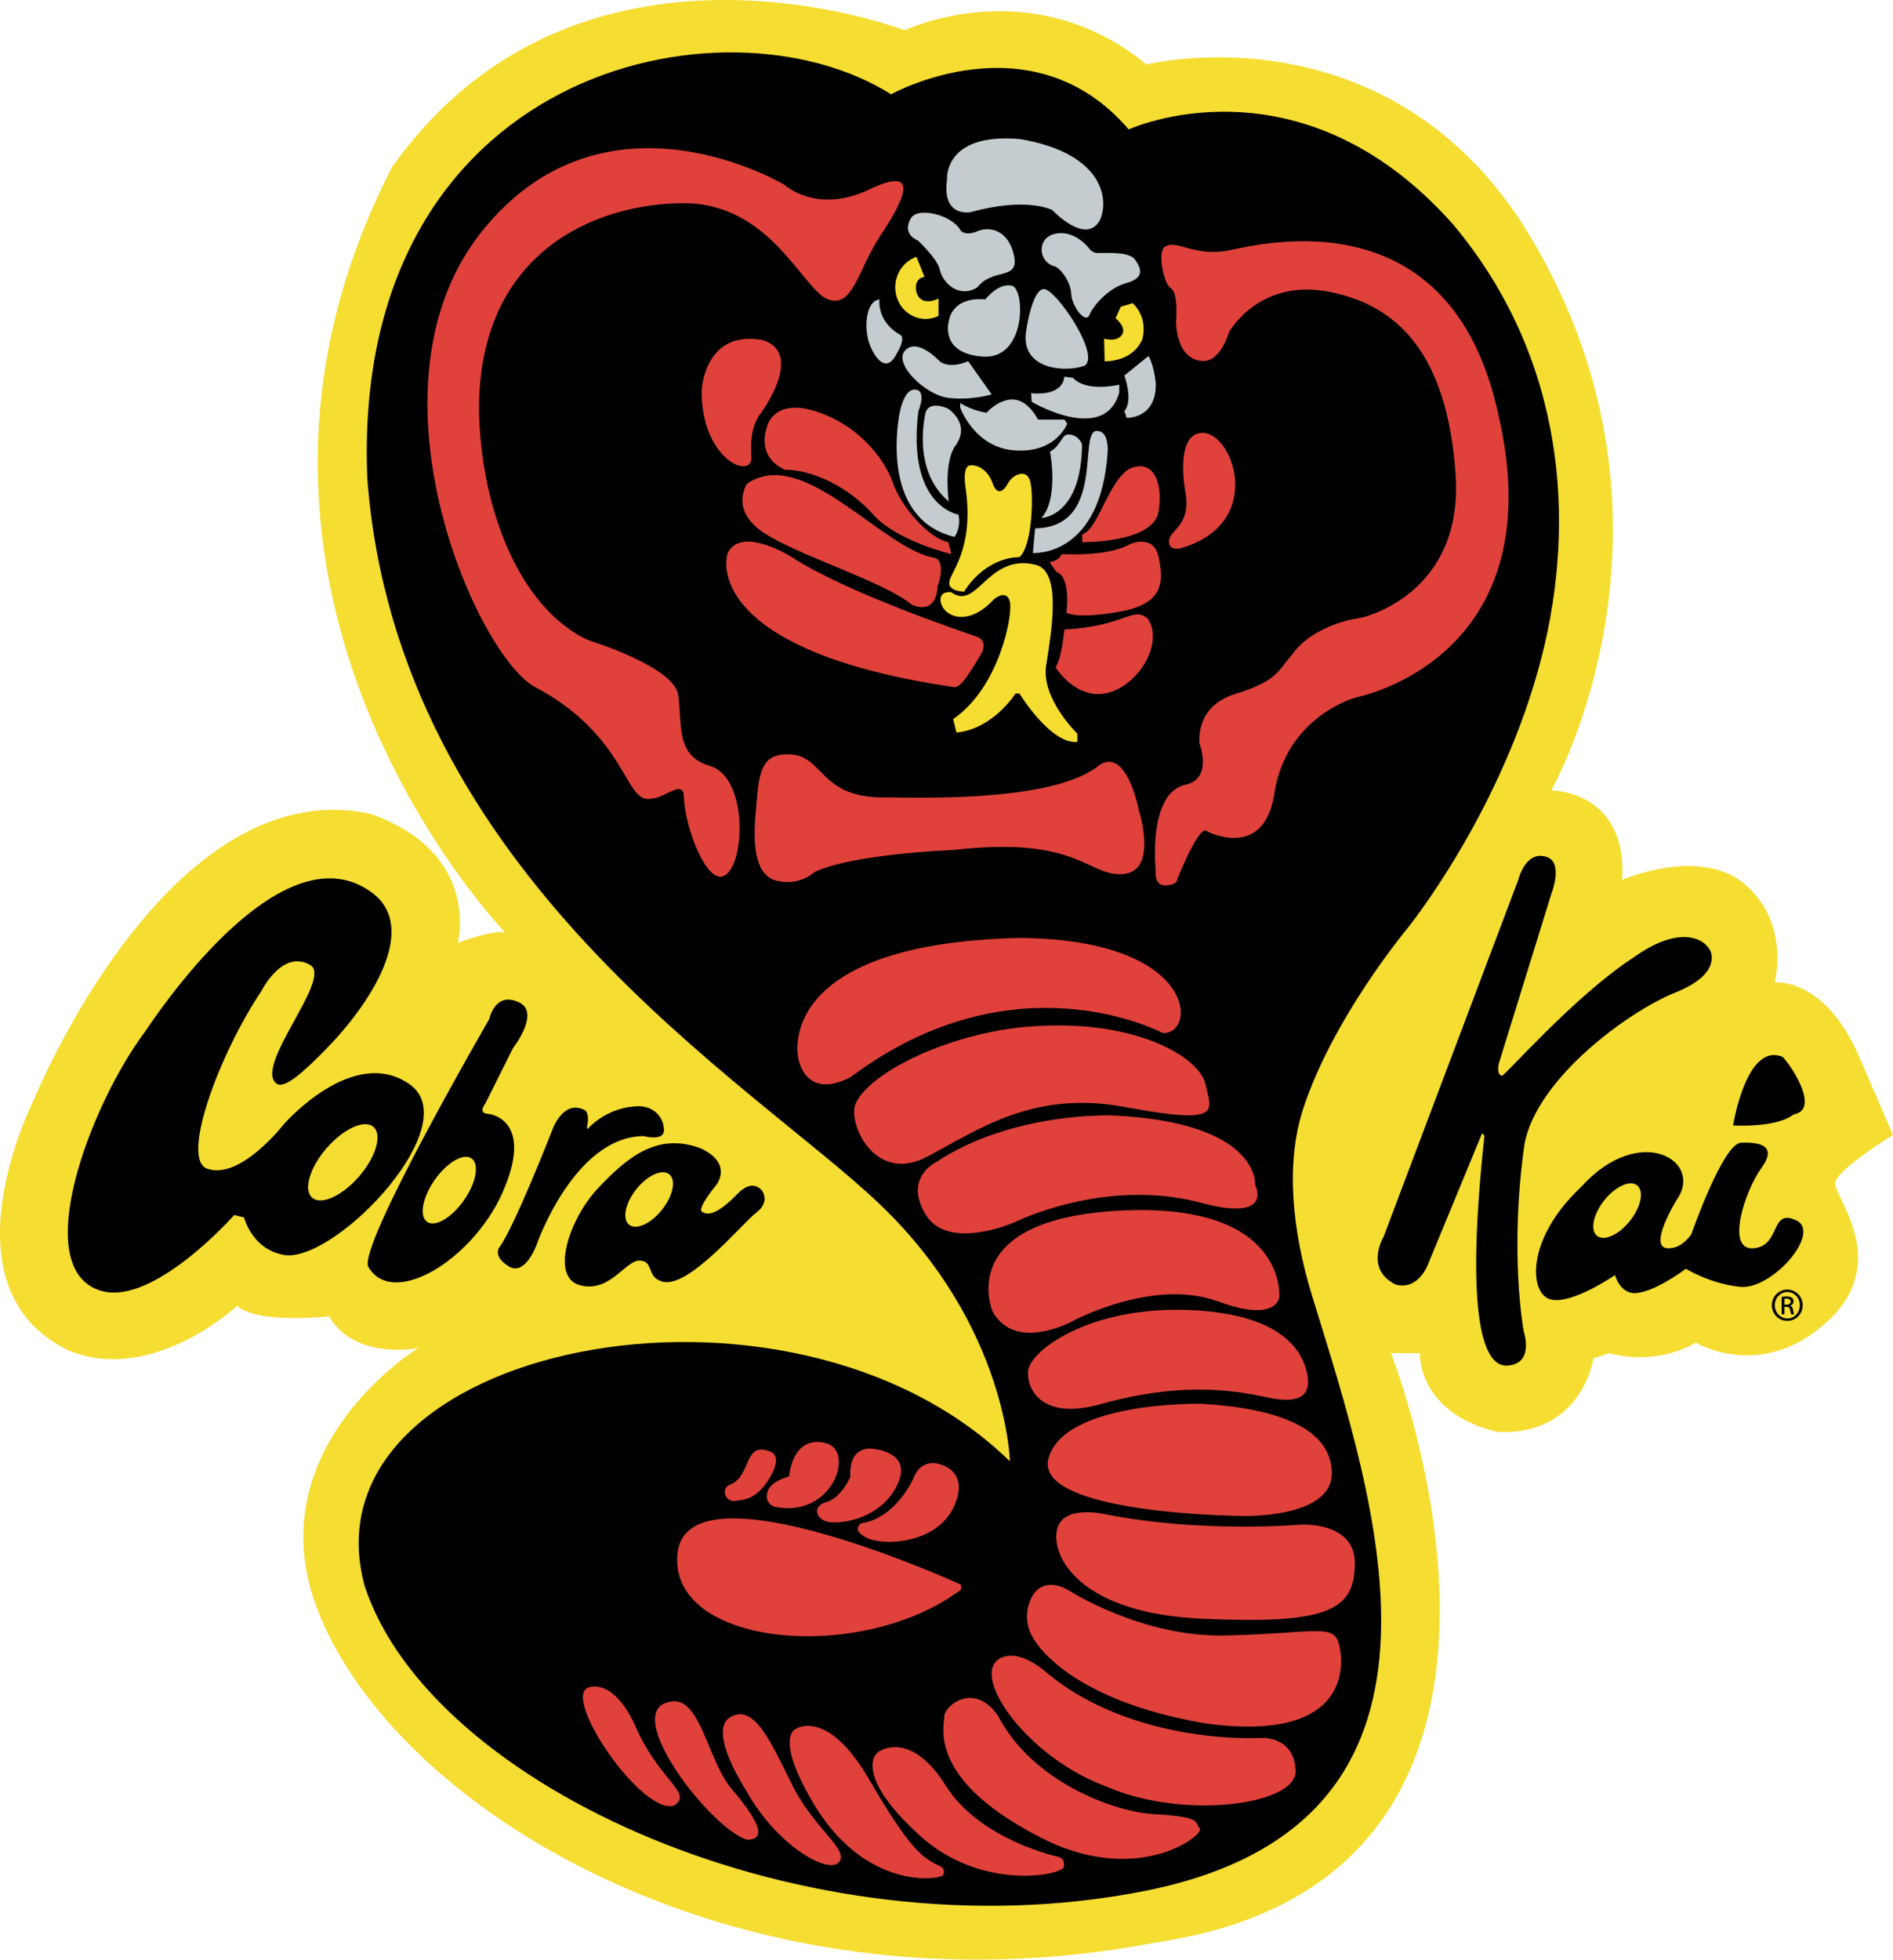 <?xml version="1.0" encoding="UTF-8"?>
<svg xmlns="http://www.w3.org/2000/svg" xmlns:xlink="http://www.w3.org/1999/xlink" width="413.59pt" height="427.91pt" viewBox="0 0 413.59 427.91" version="1.1">
<defs>
<clipPath id="clip1">
  <path d="M 0 0 L 413.59 0 L 413.59 427.91 L 0 427.91 Z M 0 0 "/>
</clipPath>
</defs>
<g id="surface1">
<g clip-path="url(#clip1)" clip-rule="nonzero">
<path style=" stroke:none;fill-rule:nonzero;fill:rgb(96.484%,86.719%,19.214%);fill-opacity:1;" d="M 110.363 203.598 C 110.363 203.598 38.004 128.941 85.668 36.48 C 126.445 -20.949 197.656 6.617 197.656 6.617 C 197.656 6.617 225.223 -6.59 250.488 14.082 C 250.488 14.082 301.027 1.449 332.039 47.965 C 373.387 112.285 338.93 172.586 338.93 172.586 C 338.93 172.586 355.582 172.586 354.434 192.109 C 354.434 192.109 371.66 184.645 381.426 193.258 C 391.188 201.871 387.742 214.508 387.742 214.508 C 387.742 214.508 398.652 213.359 406.121 230.586 L 413.586 247.816 C 413.586 247.816 401.527 255.281 400.953 258.152 C 400.379 261.023 413.586 275.383 399.23 288.59 C 384.871 301.797 370.516 293.184 370.516 293.184 C 370.516 293.184 362.473 298.352 351.562 295.48 L 348.117 296.629 C 348.117 296.629 345.82 313.285 327.441 312.711 C 309.641 308.688 310.215 295.48 310.215 295.48 L 303.898 295.48 C 303.898 295.48 349.266 409.762 252.785 424.117 C 160.328 441.922 83.371 393.684 68.441 348.887 C 57.531 315.004 91.414 294.332 91.414 294.332 C 91.414 294.332 77.629 297.203 71.887 287.438 C 71.887 287.438 56.383 289.164 51.785 285.145 C 51.785 285.145 33.41 302.371 15.031 294.906 C -13.68 281.121 7.566 239.773 7.566 239.773 C 7.566 239.773 36.855 167.988 81.078 177.75 C 105.195 186.363 100.027 205.891 100.027 205.891 C 100.027 205.891 107.492 203.027 110.363 203.598 "/>
</g>
<path style=" stroke:none;fill-rule:nonzero;fill:rgb(0%,0%,0%);fill-opacity:1;" d="M 194.691 20.59 C 194.691 20.59 225.367 3.484 246.605 28.262 C 246.605 28.262 283.77 11.152 317.395 48.906 C 342.012 78.176 344.34 113.93 336.863 143.297 C 328.219 177.273 307.367 202.883 307.367 202.883 C 307.367 202.883 290.973 222.539 284.613 242.48 C 280.918 254.07 282.23 268.531 286.719 283.113 C 300.777 328.758 324.477 398.148 250.145 412.898 C 175.812 427.648 93.809 389.891 79.652 346.234 C 65.492 293.73 172.207 271.789 220.648 319.098 C 220.648 319.098 220.059 289.602 192.328 263.055 C 164.602 236.508 86.73 191.082 80.242 104.363 C 76.703 15.281 158.113 -2.418 194.691 20.59 "/>
<path style=" stroke:none;fill-rule:nonzero;fill:rgb(96.484%,86.719%,19.214%);fill-opacity:1;" d="M 205.059 65.188 C 205.059 65.188 201.164 67.273 200.188 63.656 C 199.633 60.598 201.996 60.457 201.996 60.457 L 200.23 56.09 C 197.805 56.926 195.938 59.164 195.637 61.977 C 195.227 65.797 197.871 69.211 201.539 69.602 C 202.789 69.734 203.992 69.492 205.059 68.973 "/>
<path style=" stroke:none;fill-rule:nonzero;fill:rgb(96.484%,86.719%,19.214%);fill-opacity:1;" d="M 247.477 66.195 L 244.848 66.996 L 243.734 69.5 C 243.734 69.5 246.238 71.449 245.125 73.117 C 244.016 74.785 241.23 73.953 241.23 73.953 L 241.348 78.922 C 243.809 78.855 247.809 78.094 249.578 74.09 C 250.516 70.258 248.992 67.699 247.477 66.195 "/>
<path style=" stroke:none;fill-rule:nonzero;fill:rgb(0%,0%,0%);fill-opacity:1;" d="M 78.457 256.883 C 74.762 261.152 70.176 263.234 68.211 261.531 C 66.246 259.836 67.648 254.992 71.344 250.727 C 75.039 246.457 79.629 244.375 81.594 246.07 C 83.555 247.773 82.152 252.613 78.457 256.883 M 89.457 236.734 C 77.055 228.109 61.957 245.543 61.957 245.543 C 61.957 245.543 52.609 257.586 45.418 255.25 C 39.129 253.449 48.117 229.727 57.102 216.426 C 57.102 216.426 61.598 207.258 67.707 210.676 C 72.918 213.371 55.484 232.602 60.34 236.559 C 62.113 238.004 66.566 233.844 71.301 229.008 C 80.914 219.188 91.77 202.594 81.188 194.855 C 64.473 182.637 42.004 209.957 31.582 225.414 C 19.539 241.59 6.238 277.176 22.055 281.852 C 33.559 285.266 51.172 265.312 51.172 265.312 L 53.328 265.852 C 53.328 265.852 55.125 273.223 62.676 274.121 C 74.359 274.66 101.855 245.363 89.457 236.734 "/>
<path style=" stroke:none;fill-rule:nonzero;fill:rgb(0%,0%,0%);fill-opacity:1;" d="M 101.352 262.109 C 98.668 265.934 95.062 268.027 93.305 266.793 C 91.547 265.559 92.297 261.461 94.98 257.637 C 97.668 253.812 101.27 251.719 103.027 252.949 C 104.785 254.188 104.035 258.285 101.352 262.109 M 106.531 243.207 C 104.375 243.027 105.992 241.051 105.992 241.051 L 112.102 228.828 C 112.102 228.828 118.035 221.277 113.539 218.941 C 108.148 216.246 106.891 222.535 106.891 222.535 C 106.891 222.535 78.133 272.145 80.469 276.637 C 85.859 285.805 103.297 275.02 109.766 260.461 C 116.234 245.902 108.688 243.387 106.531 243.207 "/>
<path style=" stroke:none;fill-rule:nonzero;fill:rgb(0%,0%,0%);fill-opacity:1;" d="M 128.234 246.141 C 128.234 246.141 129.098 242.797 127.48 242.258 C 122.949 240.207 120.688 246.68 120.688 246.68 C 120.688 246.68 112.277 268.246 109.039 272.449 C 109.039 272.449 107.641 274.391 111.195 276.547 C 114.758 278.703 117.234 271.805 117.234 271.805 C 117.234 271.805 125.43 248.188 140.637 248.078 C 140.637 248.078 144.949 249.266 145.059 246.895 C 145.164 244.52 143.223 241.07 138.48 241.609 C 132.008 242.148 128.344 246.57 128.344 246.57 "/>
<path style=" stroke:none;fill-rule:nonzero;fill:rgb(0%,0%,0%);fill-opacity:1;" d="M 144.645 264.156 C 142.227 267.199 139.004 268.664 137.453 267.43 C 135.898 266.195 136.598 262.727 139.016 259.684 C 141.438 256.641 144.656 255.176 146.211 256.406 C 147.766 257.641 147.062 261.109 144.645 264.156 M 166.516 260.051 C 166.516 260.051 164.574 257.027 161.016 260.805 C 156.379 265.547 154.438 265.332 153.359 264.578 C 152.281 263.824 156.488 258.754 156.488 258.754 C 156.488 258.754 160.262 254.117 153.145 250.773 C 143.762 247.219 137.184 252.5 130.605 259.512 C 124.344 266.184 120.148 278.922 126.727 280.645 C 133.305 282.371 136.645 275.145 139.773 275.254 C 142.898 275.363 141.176 278.703 144.52 279.781 C 150.125 281.832 162.094 267.164 165.223 264.793 C 168.348 262.422 166.516 260.051 166.516 260.051 "/>
<path style=" stroke:none;fill-rule:nonzero;fill:rgb(76.952%,80.077%,81.639%);fill-opacity:1;" d="M 206.91 39.371 C 206.91 39.371 205.91 28.871 222.91 30.371 C 240.41 33.371 242.41 42.871 240.41 47.871 C 237.41 53.871 229.91 45.871 229.91 45.871 C 229.91 45.871 224.41 42.871 211.91 46.371 C 205.41 46.871 206.91 39.371 206.91 39.371 "/>
<path style=" stroke:none;fill-rule:nonzero;fill:rgb(76.952%,80.077%,81.639%);fill-opacity:1;" d="M 199.035 47.621 C 200.535 45.121 208.035 46.871 209.91 50.371 C 209.91 50.371 210.91 51.621 213.535 50.496 C 216.16 49.371 220.285 50.121 221.535 55.746 C 222.785 61.371 216.91 58.371 213.535 62.746 C 209.785 65.121 206.047 62.172 205.285 58.746 C 204.785 56.496 200.535 52.496 200.535 52.496 C 200.535 52.496 196.91 51.246 199.035 47.621 "/>
<path style=" stroke:none;fill-rule:nonzero;fill:rgb(76.952%,80.077%,81.639%);fill-opacity:1;" d="M 230.785 50.996 C 235.16 50.246 238.16 54.496 238.16 54.496 C 238.16 54.496 238.902 55.234 239.66 55.246 C 242.008 55.289 246.715 54.859 248.035 56.746 C 249.785 59.246 249.535 60.871 245.91 61.871 C 242.285 62.871 238.91 66.621 238.035 68.746 C 237.16 70.871 234.16 66.871 234.035 64.121 C 233.91 61.371 231.535 58.371 230.285 58.121 C 226.785 57.121 226.41 51.746 230.785 50.996 "/>
<path style=" stroke:none;fill-rule:nonzero;fill:rgb(76.952%,80.077%,81.639%);fill-opacity:1;" d="M 215.285 65.371 C 215.285 65.371 218.035 61.746 221.035 62.371 C 224.035 62.996 224.285 78.496 214.785 77.871 C 205.285 77.246 207.285 70.246 207.285 70.246 C 207.285 70.246 207.66 64.746 215.285 65.371 "/>
<path style=" stroke:none;fill-rule:nonzero;fill:rgb(76.952%,80.077%,81.639%);fill-opacity:1;" d="M 224.16 72.496 C 224.16 72.496 225.41 63.246 228.035 63.121 C 230.66 62.996 240.66 77.746 236.91 79.871 C 232.785 81.371 223.035 80.746 224.16 72.496 "/>
<path style=" stroke:none;fill-rule:nonzero;fill:rgb(76.952%,80.077%,81.639%);fill-opacity:1;" d="M 190.16 75.621 C 188.633 72.078 189.035 65.746 192.16 65.371 C 192.16 65.371 191.41 70.246 196.91 73.246 C 196.91 73.246 197.785 73.996 196.035 76.996 C 193.91 81.496 191.5 78.727 190.16 75.621 "/>
<path style=" stroke:none;fill-rule:nonzero;fill:rgb(76.952%,80.077%,81.639%);fill-opacity:1;" d="M 205.41 78.996 C 205.41 78.996 200.535 73.621 197.785 76.496 C 195.035 79.371 202.16 86.246 207.16 86.871 C 212.16 87.496 216.66 86.121 216.66 86.121 L 211.535 78.871 C 211.535 78.871 207.91 80.621 205.41 78.996 "/>
<path style=" stroke:none;fill-rule:nonzero;fill:rgb(76.952%,80.077%,81.639%);fill-opacity:1;" d="M 225.285 85.871 L 225.41 87.746 C 225.41 87.746 241.285 97.121 244.535 85.746 L 244.535 83.996 C 244.535 83.996 237.41 85.746 234.41 82.496 L 232.535 82.246 C 232.535 82.246 232.66 86.496 225.285 85.871 "/>
<path style=" stroke:none;fill-rule:nonzero;fill:rgb(76.952%,80.077%,81.639%);fill-opacity:1;" d="M 209.785 87.996 L 209.785 88.996 C 209.785 88.996 212.91 97.871 221.91 98.371 C 230.91 98.871 233.16 92.496 233.16 92.496 L 232.535 91.621 L 226.785 91.621 C 226.785 91.621 224.785 87.496 221.535 87.246 C 218.285 86.996 215.535 90.121 215.535 90.121 C 215.535 90.121 212.535 89.746 209.785 87.996 "/>
<path style=" stroke:none;fill-rule:nonzero;fill:rgb(76.952%,80.077%,81.639%);fill-opacity:1;" d="M 200.66 89.746 C 200.66 89.746 202.41 85.621 200.285 85.121 C 198.16 84.621 197.035 87.746 196.535 90.246 C 195.91 93.621 192.91 113.371 208.535 117.246 C 208.535 117.246 210.035 115.371 209.41 112.371 C 209.41 112.371 198.035 110.621 200.66 89.746 "/>
<path style=" stroke:none;fill-rule:nonzero;fill:rgb(76.952%,80.077%,81.639%);fill-opacity:1;" d="M 202.285 89.871 C 202.285 89.871 198.91 102.496 207.285 109.496 C 207.285 109.496 206.16 101.496 208.535 97.621 C 212.41 92.621 207.16 89.246 207.16 89.246 C 207.16 89.246 203.41 87.371 202.285 89.871 "/>
<path style=" stroke:none;fill-rule:nonzero;fill:rgb(76.952%,80.077%,81.639%);fill-opacity:1;" d="M 229.41 98.621 C 229.41 98.621 231.41 108.746 227.535 113.121 C 227.535 113.121 236.285 112.871 236.41 96.996 C 236.41 96.996 235.66 94.871 233.41 94.871 C 231.91 94.871 231.91 97.246 229.41 98.621 "/>
<path style=" stroke:none;fill-rule:nonzero;fill:rgb(76.952%,80.077%,81.639%);fill-opacity:1;" d="M 226.16 115.371 L 225.66 120.746 C 225.66 120.746 240.66 121.871 242.035 98.246 C 242.035 98.246 242.16 94.246 239.91 94.121 C 235.16 93.246 242.035 115.121 226.16 115.371 "/>
<path style=" stroke:none;fill-rule:nonzero;fill:rgb(76.952%,80.077%,81.639%);fill-opacity:1;" d="M 245.66 81.996 C 245.66 81.996 247.66 87.496 245.66 89.746 L 246.16 91.246 C 246.16 91.246 252.66 91.496 252.535 83.746 C 252.035 79.246 250.91 77.746 250.91 77.746 "/>
<path style=" stroke:none;fill-rule:nonzero;fill:rgb(0%,0%,0%);fill-opacity:1;" d="M 331.723 192.109 C 331.723 192.109 333.27 185.574 337.91 187.121 C 341.691 188.324 338.941 195.203 338.941 195.203 L 327.594 231.824 C 327.594 231.824 326.734 234.402 328.109 234.918 C 328.754 235.023 343.879 217.551 356.82 209.129 C 366.621 202.078 372.188 204.68 373.672 207.582 C 373.672 207.582 376.422 212.566 366.105 216.695 C 355.789 220.82 335.848 235.434 333.098 249.703 C 329.656 273.602 332.926 290.793 332.926 290.793 C 332.926 290.793 335.328 297.844 329.312 298.188 C 323.297 298.531 320.375 284.434 324.328 247.984 L 323.812 247.469 L 311.949 276.18 C 311.949 276.18 309.887 281.852 304.898 280.477 C 298.023 277.039 302.32 269.988 302.32 269.988 "/>
<path style=" stroke:none;fill-rule:nonzero;fill:rgb(0%,0%,0%);fill-opacity:1;" d="M 378.656 245.75 C 378.656 245.75 381.531 227.445 389.488 230.793 C 391.379 232.684 397.738 242.309 391.895 243.344 C 388.043 246.363 378.656 245.75 378.656 245.75 "/>
<path style=" stroke:none;fill-rule:nonzero;fill:rgb(0%,0%,0%);fill-opacity:1;" d="M 356.125 266.586 C 353.707 269.629 350.484 271.094 348.934 269.859 C 347.379 268.625 348.078 265.156 350.496 262.113 C 352.918 259.07 356.137 257.602 357.691 258.836 C 359.242 260.07 358.543 263.539 356.125 266.586 M 392.926 266.723 C 386.562 263.285 389.316 272.055 383.125 272.57 C 376.938 273.086 381.234 260.02 384.848 255.031 C 388.457 250.047 384.328 249.359 380.375 249.531 C 376.422 249.703 369.543 269.477 369.543 269.477 C 369.543 269.477 367.48 272.742 364.387 272.57 C 359.914 272.398 366.277 262.082 366.277 262.082 C 372.469 253.484 358.195 244.891 345.305 259.332 C 333.266 270.68 334.129 282.539 338.77 283.742 C 343.41 284.945 352.867 278.414 352.867 278.414 C 352.867 278.414 353.727 282.023 356.82 282.367 C 361.121 282.539 368.34 277.039 368.34 277.039 C 368.34 277.039 373.496 280.305 380.203 280.992 C 386.906 281.68 397.395 269.988 392.926 266.723 "/>
<path style=" stroke:none;fill-rule:nonzero;fill:rgb(0%,0%,0%);fill-opacity:1;" d="M 389.863 284.883 L 390.301 284.883 C 390.801 284.883 391.227 284.699 391.227 284.23 C 391.227 283.895 390.984 283.562 390.301 283.562 C 390.105 283.562 389.969 283.578 389.863 283.594 Z M 389.863 286.984 L 389.258 286.984 L 389.258 283.184 C 389.574 283.141 389.879 283.094 390.332 283.094 C 390.906 283.094 391.285 283.215 391.516 283.383 C 391.738 283.547 391.863 283.805 391.863 284.168 C 391.863 284.668 391.527 284.973 391.117 285.094 L 391.117 285.121 C 391.453 285.184 391.68 285.484 391.758 286.047 C 391.848 286.637 391.938 286.863 391.996 286.984 L 391.363 286.984 C 391.27 286.863 391.18 286.516 391.105 286.016 C 391.016 285.531 390.77 285.352 390.285 285.352 L 389.863 285.352 Z M 390.496 282.121 C 389 282.121 387.77 283.41 387.77 285.004 C 387.77 286.621 389 287.895 390.516 287.895 C 392.027 287.91 393.238 286.621 393.238 285.016 C 393.238 283.41 392.027 282.121 390.516 282.121 Z M 390.516 281.594 C 392.379 281.594 393.859 283.109 393.859 285.004 C 393.859 286.926 392.379 288.426 390.496 288.426 C 388.637 288.426 387.121 286.926 387.121 285.004 C 387.121 283.109 388.637 281.594 390.496 281.594 "/>
<path style=" stroke:none;fill-rule:nonzero;fill:rgb(87.889%,25.877%,23.143%);fill-opacity:1;" d="M 180.91 65.371 C 175.41 63.371 168.41 44.371 149.41 44.371 C 130.41 44.371 104.27 54.832 104.652 90.145 C 105.086 105.164 109.031 116.727 113.027 124.031 C 120.43 137.566 129.496 140.121 129.496 140.121 C 129.496 140.121 147.152 145.641 148.152 151.641 C 149.152 157.641 147.34 165.012 155.102 167.254 C 163.668 169.727 162.812 189.812 157.91 191.371 C 154.281 192.527 149.629 180.871 149.41 173.871 C 149.293 170.109 145.199 174.297 142.41 174.371 C 136.348 175.914 137.391 160.715 116.551 149.832 C 103.508 141.934 78.41 83.871 105.41 50.371 C 132.41 16.871 171.41 40.371 171.41 40.371 C 171.41 40.371 178.41 46.871 189.91 41.371 C 201.41 35.871 197.41 43.871 192.41 51.371 C 187.41 58.871 186.41 67.371 180.91 65.371 "/>
<path style=" stroke:none;fill-rule:nonzero;fill:rgb(87.889%,25.877%,23.143%);fill-opacity:1;" d="M 153.305 85.223 C 153.305 85.223 153.863 72.004 166.523 74.23 C 175.984 77.012 166.242 90.23 166.242 90.23 C 166.242 90.23 163.602 92.871 164.156 99.691 C 164.574 104.977 153.168 100.523 153.305 85.223 "/>
<path style=" stroke:none;fill-rule:nonzero;fill:rgb(87.889%,25.877%,23.143%);fill-opacity:1;" d="M 259.039 107.758 C 259.039 107.758 256.531 95.379 262.238 94.543 C 269.191 93.566 276.984 114.297 257.926 119.723 C 257.926 119.723 255.281 120.418 255.422 118.055 C 255.559 115.688 260.152 114.855 259.039 107.758 "/>
<path style=" stroke:none;fill-rule:nonzero;fill:rgb(87.889%,25.877%,23.143%);fill-opacity:1;" d="M 254.445 53.918 C 257.227 52.109 260.844 56.285 268.773 54.613 C 276.703 52.945 316.77 43.348 327.203 89.812 C 340.145 143.93 296.32 152.277 296.32 152.277 C 296.32 152.277 280.879 156.309 278.375 173.562 C 276.008 188.027 263.629 181.492 263.629 181.492 C 263.629 181.492 262.516 179.125 257.227 191.926 C 257.227 191.926 257.367 193.316 254.586 193.316 C 252.078 193.453 252.496 189.977 252.496 189.977 C 252.496 189.977 250.688 173.145 259.035 171.336 C 265.02 170.082 262.098 162.43 262.098 162.43 C 262.098 162.43 260.844 154.363 269.746 151.578 C 278.652 148.797 278.93 146.988 282.27 142.953 C 287.277 135.996 297.434 134.887 297.434 134.887 C 297.434 134.887 319.832 130.02 318.023 103.586 C 316.215 77.152 305.223 66.441 290.059 63.656 C 274.895 60.875 268.496 72.562 268.496 72.562 C 268.496 72.562 266.676 79.227 262.516 78.82 C 256.809 78.266 256.949 70.195 256.949 70.195 C 256.949 70.195 257.504 63.934 255.836 62.961 C 254.168 61.988 252.891 54.93 254.445 53.918 "/>
<path style=" stroke:none;fill-rule:nonzero;fill:rgb(87.889%,25.877%,23.143%);fill-opacity:1;" d="M 210.027 347.07 L 209.91 345.996 C 209.91 345.996 150.285 318.746 148.035 339.121 C 145.785 359.496 188.027 363.57 210.027 347.07 "/>
<path style=" stroke:none;fill-rule:nonzero;fill:rgb(87.889%,25.877%,23.143%);fill-opacity:1;" d="M 159.285 324.246 C 157.41 325.371 158.66 327.996 160.535 327.746 C 162.41 327.496 165.16 327.496 167.91 323.121 C 170.66 318.746 169.41 317.246 168.035 316.871 C 162.41 314.746 164.16 322.746 159.285 324.246 "/>
<path style=" stroke:none;fill-rule:nonzero;fill:rgb(87.889%,25.877%,23.143%);fill-opacity:1;" d="M 172.41 322.371 C 172.41 322.371 173.035 313.246 180.41 315.121 C 187.004 316.801 181.785 331.746 169.16 328.996 C 169.16 328.996 167.41 328.371 167.535 326.621 C 167.645 325.117 168.41 323.621 172.41 322.371 "/>
<path style=" stroke:none;fill-rule:nonzero;fill:rgb(87.889%,25.877%,23.143%);fill-opacity:1;" d="M 185.785 322.496 C 185.785 322.496 183.785 327.121 180.535 327.996 C 177.285 328.871 178.285 331.996 181.285 332.371 C 184.285 332.746 192.535 331.496 196.035 324.246 C 199.535 316.996 190.785 316.371 190.785 316.371 C 190.785 316.371 185.41 315.246 185.785 322.496 "/>
<path style=" stroke:none;fill-rule:nonzero;fill:rgb(87.889%,25.877%,23.143%);fill-opacity:1;" d="M 199.535 322.871 C 199.535 322.871 195.785 331.496 188.16 332.621 C 188.16 332.621 185.785 334.121 189.535 335.871 C 193.285 337.621 204.535 336.996 208.285 329.246 C 212.035 321.496 205.785 319.871 205.785 319.871 C 205.785 319.871 201.41 317.871 199.535 322.871 "/>
<path style=" stroke:none;fill-rule:nonzero;fill:rgb(87.889%,25.877%,23.143%);fill-opacity:1;" d="M 241.578 330.66 C 241.578 330.66 232.129 328.344 230.914 334.09 C 229.699 339.832 235.773 352.32 262.906 353.48 C 290.035 354.641 296.227 351.824 296.004 340.828 C 295.562 332.043 283.902 332.93 283.902 332.93 C 283.902 332.93 262.465 334.805 241.578 330.66 "/>
<path style=" stroke:none;fill-rule:nonzero;fill:rgb(87.889%,25.877%,23.143%);fill-opacity:1;" d="M 233.621 347.344 C 233.621 347.344 249.426 357.508 267.602 357.121 C 285.781 356.734 290.922 354.637 292.301 358.281 C 293.684 361.93 296.336 380.934 263.184 376.293 C 231.801 370.879 225.5 357.285 225.5 357.285 C 225.5 357.285 222.902 353.199 225.609 348.391 C 228.43 343.859 233.621 347.344 233.621 347.344 "/>
<path style=" stroke:none;fill-rule:nonzero;fill:rgb(87.889%,25.877%,23.143%);fill-opacity:1;" d="M 229.285 365.746 C 244.035 377.621 264.363 379.938 275.91 379.496 C 275.91 379.496 282.797 379.219 283.074 386.676 C 283.352 394.137 258.484 397.449 241.855 390.156 C 225.223 384.133 212.902 367.395 217.711 362.695 C 217.711 362.695 221.273 358.621 229.285 365.746 "/>
<path style=" stroke:none;fill-rule:nonzero;fill:rgb(87.889%,25.877%,23.143%);fill-opacity:1;" d="M 128.535 368.496 C 128.535 368.496 134.035 365.996 139.035 377.371 C 144.035 388.746 151.535 391.621 147.285 394.246 C 140.285 396.496 122.66 370.621 128.535 368.496 "/>
<path style=" stroke:none;fill-rule:nonzero;fill:rgb(87.889%,25.877%,23.143%);fill-opacity:1;" d="M 194.227 174.105 C 208.18 174.418 230.508 174.105 239.5 167.594 C 246.016 162.012 248.805 176.898 248.805 176.898 C 248.805 176.898 253.145 190.234 245.395 190.852 C 237.641 191.473 235.777 182.48 208.488 185.582 C 183.371 186.82 177.789 190.543 177.789 190.543 C 177.789 190.543 175 193.336 170.035 192.402 C 165.074 191.473 164.453 184.961 165.074 177.828 C 165.695 170.695 165.695 165.426 170.656 164.805 C 180.582 163.562 177.789 174.727 194.227 174.105 "/>
<path style=" stroke:none;fill-rule:nonzero;fill:rgb(87.889%,25.877%,23.143%);fill-opacity:1;" d="M 174.379 230.855 C 174.379 230.855 168.797 206.051 222.758 204.809 C 261.828 205.117 261.52 225.895 254.074 225.586 C 254.074 225.586 221.824 208.223 185.852 235.199 C 175.617 240.473 174.379 230.855 174.379 230.855 "/>
<path style=" stroke:none;fill-rule:nonzero;fill:rgb(87.889%,25.877%,23.143%);fill-opacity:1;" d="M 226.785 224.035 C 208.645 224.891 189.418 234.113 186.781 241.402 C 185.543 246.055 191.434 258.457 202.598 252.562 C 213.762 246.672 225.77 238.012 245.703 241.711 C 267.41 245.742 264.621 242.641 263.379 236.75 C 261.984 230.703 248.184 222.797 226.785 224.035 "/>
<path style=" stroke:none;fill-rule:nonzero;fill:rgb(87.889%,25.877%,23.143%);fill-opacity:1;" d="M 243.223 243.57 C 243.223 243.57 221.207 242.645 204.461 253.805 C 204.461 253.805 197.328 257.219 202.289 265.277 C 207.25 273.344 221.824 266.828 221.824 266.828 C 221.824 266.828 241.051 257.219 261.828 262.488 C 278.574 267.141 274.234 258.766 274.234 258.766 C 274.234 258.766 275.473 245.121 243.223 243.57 "/>
<path style=" stroke:none;fill-rule:nonzero;fill:rgb(87.889%,25.877%,23.143%);fill-opacity:1;" d="M 216.863 286.367 C 216.863 286.367 208.184 266.211 244.773 264.348 C 281.363 262.488 279.504 283.266 279.504 283.266 C 279.504 283.266 278.973 288.926 266.172 284.195 C 251.906 278.926 234.23 288.535 234.23 288.535 C 234.23 288.535 221.824 295.359 216.863 286.367 "/>
<path style=" stroke:none;fill-rule:nonzero;fill:rgb(87.889%,25.877%,23.143%);fill-opacity:1;" d="M 224.617 299.391 C 224.926 295.051 237.949 285.129 259.969 286.059 C 281.984 286.984 285.086 296.602 285.707 300.633 C 286.328 304.664 283.848 306.523 277.645 305.281 C 271.441 304.043 259.969 301.254 240.742 306.523 C 228.027 310.242 224.305 303.73 224.617 299.391 "/>
<path style=" stroke:none;fill-rule:nonzero;fill:rgb(87.889%,25.877%,23.143%);fill-opacity:1;" d="M 262.449 306.523 C 262.449 306.523 231.75 305.902 228.957 318.93 C 227.098 330.711 271.441 331.02 271.441 331.02 C 271.441 331.02 290.977 331.645 290.977 321.719 C 290.977 311.797 278.887 307.453 262.449 306.523 "/>
<path style=" stroke:none;fill-rule:nonzero;fill:rgb(87.889%,25.877%,23.143%);fill-opacity:1;" d="M 218.102 374.742 C 212.832 366.992 206.32 372.574 206.32 374.742 C 206.32 376.914 202.289 389.008 228.957 402.031 C 249.426 411.645 263.379 400.48 262.141 399.242 C 260.898 398.004 263.07 396.762 252.215 396.141 C 243.188 395.625 225.547 389.012 218.102 374.742 "/>
<path style=" stroke:none;fill-rule:nonzero;fill:rgb(87.889%,25.877%,23.143%);fill-opacity:1;" d="M 146.16 371.645 C 152.98 369.781 154.531 384.355 159.805 390.559 C 164.871 396.523 168.176 401.723 163.215 401.723 C 155.152 399.242 135.617 373.812 146.16 371.645 "/>
<path style=" stroke:none;fill-rule:nonzero;fill:rgb(87.889%,25.877%,23.143%);fill-opacity:1;" d="M 163.035 391.004 C 163.035 391.004 154.398 377.887 159.594 374.93 C 164.793 371.969 168.391 380.285 173.109 389.805 C 177.828 399.32 185.746 404.039 183.266 406.68 C 180.789 409.316 169.594 402.84 163.035 391.004 "/>
<path style=" stroke:none;fill-rule:nonzero;fill:rgb(87.889%,25.877%,23.143%);fill-opacity:1;" d="M 173.91 377.488 C 173.91 377.488 180.789 372.93 189.824 388.441 C 198.863 403.957 201.5 405.719 205.66 407.637 C 205.66 407.637 206.777 408.438 205.98 409.477 C 205.18 410.516 188.547 412.836 177.27 393.004 C 169.191 379.086 173.91 377.488 173.91 377.488 "/>
<path style=" stroke:none;fill-rule:nonzero;fill:rgb(87.889%,25.877%,23.143%);fill-opacity:1;" d="M 192.383 382.285 C 192.383 382.285 199.102 377.891 206.617 389.883 C 214.137 401.879 231.332 405.477 231.332 405.477 C 231.332 405.477 232.77 405.801 232.449 407.637 C 232.133 409.477 214.535 412.996 201.18 401 C 187.824 389.004 190.066 383.164 192.383 382.285 "/>
<path style=" stroke:none;fill-rule:nonzero;fill:rgb(87.889%,25.877%,23.143%);fill-opacity:1;" d="M 167.566 93.266 C 167.566 93.266 168.867 86.551 178.832 90.016 C 188.797 93.48 193.773 101.484 195.078 105.395 C 196.812 110.594 202.879 117.527 207.211 118.395 L 207.859 120.992 C 207.859 120.992 195.945 118.176 190.746 112.328 C 185.547 106.477 177.75 102.578 171.469 102.578 C 164.969 99.547 167.566 93.266 167.566 93.266 "/>
<path style=" stroke:none;fill-rule:nonzero;fill:rgb(87.889%,25.877%,23.143%);fill-opacity:1;" d="M 236.453 116.66 L 236.453 118.395 C 236.453 118.395 252.051 118.609 253.133 111.68 C 254.215 104.746 251.617 101.062 248.148 101.93 C 242.734 102.578 240.137 115.793 236.453 116.66 "/>
<path style=" stroke:none;fill-rule:nonzero;fill:rgb(87.889%,25.877%,23.143%);fill-opacity:1;" d="M 163.234 105.613 C 163.234 105.613 159.336 111.242 166.703 116.227 C 174.066 121.211 193.348 127.059 199.195 132.039 C 204.828 134.422 204.828 128.141 204.828 128.141 C 204.828 128.141 206.777 122.941 204.395 121.859 C 192.91 120.125 175.582 97.164 163.234 105.613 "/>
<path style=" stroke:none;fill-rule:nonzero;fill:rgb(87.889%,25.877%,23.143%);fill-opacity:1;" d="M 158.902 120.992 C 157.387 127.707 162.586 143.305 208.293 150.02 C 208.293 150.02 209.16 150.453 210.676 148.504 C 212.191 146.555 214.574 142.438 214.574 142.438 C 214.574 142.438 215.871 139.84 213.273 138.973 C 210.676 138.105 184.465 129.223 172.984 121.641 C 172.984 121.641 161.719 114.492 158.902 120.992 "/>
<path style=" stroke:none;fill-rule:nonzero;fill:rgb(87.889%,25.877%,23.143%);fill-opacity:1;" d="M 229.305 122.727 C 229.305 122.727 231.473 122.508 231.902 120.992 C 231.902 120.992 242.086 121.645 246.852 118.824 C 246.852 118.824 252.051 116.441 253.133 121.641 C 254.215 126.84 254.434 131.824 244.684 133.555 C 234.938 135.289 232.988 133.773 232.988 133.773 C 232.988 133.773 234.07 125.973 230.82 124.891 "/>
<path style=" stroke:none;fill-rule:nonzero;fill:rgb(87.889%,25.877%,23.143%);fill-opacity:1;" d="M 232.555 137.453 C 232.555 137.453 231.902 144.172 230.605 145.688 C 230.605 145.688 233.871 151.086 239.27 151.535 C 247.066 152.184 254.867 141.137 250.75 135.07 C 247.5 132.258 245.766 136.805 232.555 137.453 "/>
<path style=" stroke:none;fill-rule:nonzero;fill:rgb(96.484%,86.719%,19.214%);fill-opacity:1;" d="M 211.039 107.062 C 211.039 107.062 210.066 101.914 211.875 101.637 C 213.684 101.359 215.91 102.75 216.883 105.531 C 217.855 108.316 219.246 107.34 220.223 105.531 C 221.195 103.723 223.98 102.332 224.953 104.699 C 225.926 107.062 225.648 119.168 222.727 121.672 C 222.727 121.672 215.773 121.254 210.625 129.184 C 210.625 129.184 207.008 129.184 207.426 126.957 C 207.84 124.73 212.711 119.723 211.039 107.062 "/>
<path style=" stroke:none;fill-rule:nonzero;fill:rgb(96.484%,86.719%,19.214%);fill-opacity:1;" d="M 207.84 129.32 C 207.84 129.32 205.477 128.906 205.477 130.992 C 205.613 134.332 211.18 137.391 217.16 130.852 C 217.16 130.852 219.945 128.488 220.641 131.41 C 221.336 134.332 218.273 150.191 208.258 157.008 L 208.953 159.93 C 208.953 159.93 215.91 159.93 221.891 151.441 L 222.727 151.441 C 222.727 151.441 229.547 162.57 235.387 162.016 L 235.387 160.207 C 235.387 160.207 227.457 152.555 228.57 145.32 C 229.684 138.086 232.051 124.871 226.344 123.34 C 215.77 120.695 213.547 133.496 207.84 129.32 "/>
</g>
</svg>
